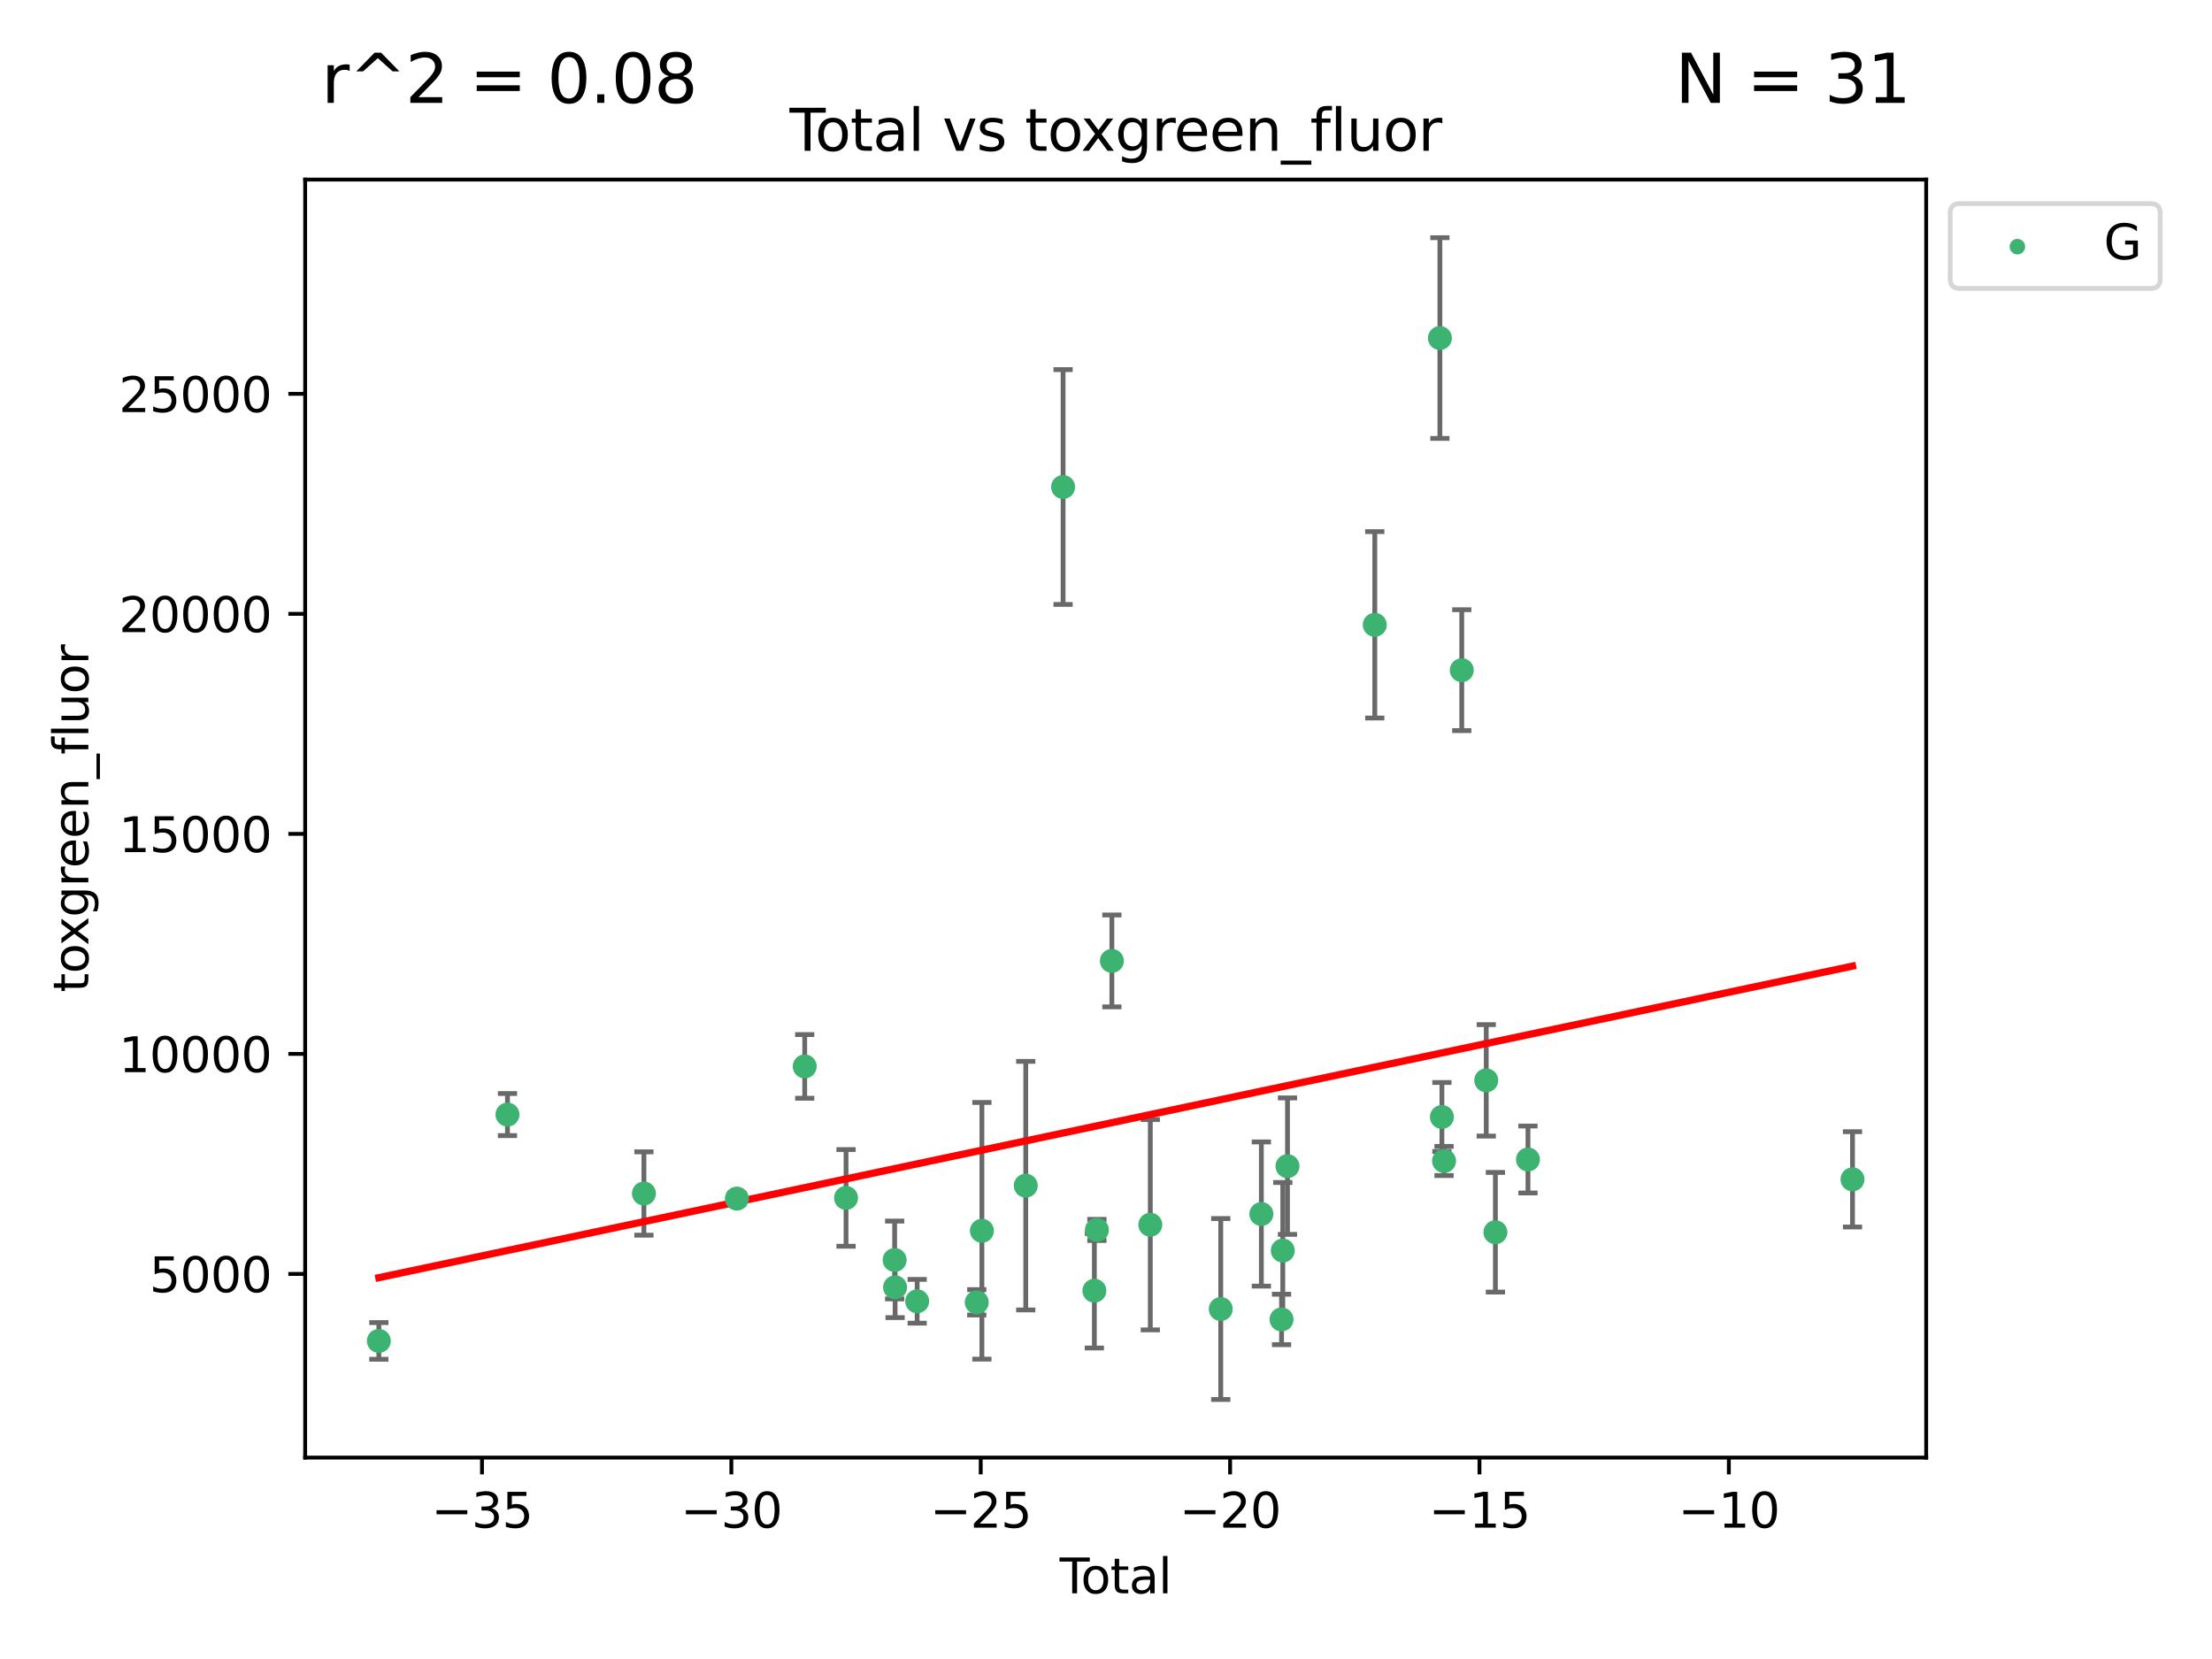 <?xml version="1.0" encoding="utf-8" standalone="no"?>
<!DOCTYPE svg PUBLIC "-//W3C//DTD SVG 1.1//EN"
  "http://www.w3.org/Graphics/SVG/1.1/DTD/svg11.dtd">
<svg xmlns:xlink="http://www.w3.org/1999/xlink" width="460.8pt" height="345.6pt" viewBox="0 0 460.8 345.6" xmlns="http://www.w3.org/2000/svg" version="1.1">
 <defs>
  <style type="text/css">*{stroke-linejoin: round; stroke-linecap: butt}</style>
 </defs>
 <g id="figure_1">
  <g id="patch_1">
   <path d="M 0 345.6 
L 460.8 345.6 
L 460.8 0 
L 0 0 
z
" style="fill: #ffffff"/>
  </g>
  <g id="axes_1">
   <g id="patch_2">
    <path d="M 63.571 303.64 
L 401.26 303.64 
L 401.26 37.411 
L 63.571 37.411 
z
" style="fill: #ffffff"/>
   </g>
   <g id="PathCollection_1">
    <defs>
     <path id="mb899223d16" d="M 0 1.118 
C 0.297 1.118 0.581 1 0.791 0.791 
C 1 0.581 1.118 0.297 1.118 0 
C 1.118 -0.297 1 -0.581 0.791 -0.791 
C 0.581 -1 0.297 -1.118 0 -1.118 
C -0.297 -1.118 -0.581 -1 -0.791 -0.791 
C -1 -0.581 -1.118 -0.297 -1.118 0 
C -1.118 0.297 -1 0.581 -0.791 0.791 
C -0.581 1 -0.297 1.118 0 1.118 
z
" style="stroke: #3cb371"/>
    </defs>
    <g clip-path="url(#pe5a0330580)">
     <use xlink:href="#mb899223d16" x="78.921" y="279.341" style="fill: #3cb371; stroke: #3cb371"/>
     <use xlink:href="#mb899223d16" x="105.716" y="232.188" style="fill: #3cb371; stroke: #3cb371"/>
     <use xlink:href="#mb899223d16" x="134.142" y="248.629" style="fill: #3cb371; stroke: #3cb371"/>
     <use xlink:href="#mb899223d16" x="153.503" y="249.694" style="fill: #3cb371; stroke: #3cb371"/>
     <use xlink:href="#mb899223d16" x="167.638" y="222.154" style="fill: #3cb371; stroke: #3cb371"/>
     <use xlink:href="#mb899223d16" x="176.245" y="249.546" style="fill: #3cb371; stroke: #3cb371"/>
     <use xlink:href="#mb899223d16" x="186.371" y="262.479" style="fill: #3cb371; stroke: #3cb371"/>
     <use xlink:href="#mb899223d16" x="186.464" y="268.169" style="fill: #3cb371; stroke: #3cb371"/>
     <use xlink:href="#mb899223d16" x="191.063" y="271.079" style="fill: #3cb371; stroke: #3cb371"/>
     <use xlink:href="#mb899223d16" x="203.477" y="271.297" style="fill: #3cb371; stroke: #3cb371"/>
     <use xlink:href="#mb899223d16" x="204.548" y="256.397" style="fill: #3cb371; stroke: #3cb371"/>
     <use xlink:href="#mb899223d16" x="213.683" y="246.993" style="fill: #3cb371; stroke: #3cb371"/>
     <use xlink:href="#mb899223d16" x="221.461" y="101.45" style="fill: #3cb371; stroke: #3cb371"/>
     <use xlink:href="#mb899223d16" x="227.978" y="268.88" style="fill: #3cb371; stroke: #3cb371"/>
     <use xlink:href="#mb899223d16" x="228.505" y="256.215" style="fill: #3cb371; stroke: #3cb371"/>
     <use xlink:href="#mb899223d16" x="231.624" y="200.176" style="fill: #3cb371; stroke: #3cb371"/>
     <use xlink:href="#mb899223d16" x="239.63" y="255.134" style="fill: #3cb371; stroke: #3cb371"/>
     <use xlink:href="#mb899223d16" x="254.305" y="272.691" style="fill: #3cb371; stroke: #3cb371"/>
     <use xlink:href="#mb899223d16" x="262.764" y="252.903" style="fill: #3cb371; stroke: #3cb371"/>
     <use xlink:href="#mb899223d16" x="266.97" y="274.863" style="fill: #3cb371; stroke: #3cb371"/>
     <use xlink:href="#mb899223d16" x="267.227" y="260.513" style="fill: #3cb371; stroke: #3cb371"/>
     <use xlink:href="#mb899223d16" x="268.207" y="242.933" style="fill: #3cb371; stroke: #3cb371"/>
     <use xlink:href="#mb899223d16" x="286.39" y="130.16" style="fill: #3cb371; stroke: #3cb371"/>
     <use xlink:href="#mb899223d16" x="299.955" y="70.42" style="fill: #3cb371; stroke: #3cb371"/>
     <use xlink:href="#mb899223d16" x="300.376" y="232.687" style="fill: #3cb371; stroke: #3cb371"/>
     <use xlink:href="#mb899223d16" x="300.819" y="241.851" style="fill: #3cb371; stroke: #3cb371"/>
     <use xlink:href="#mb899223d16" x="304.513" y="139.609" style="fill: #3cb371; stroke: #3cb371"/>
     <use xlink:href="#mb899223d16" x="309.612" y="225.06" style="fill: #3cb371; stroke: #3cb371"/>
     <use xlink:href="#mb899223d16" x="311.522" y="256.701" style="fill: #3cb371; stroke: #3cb371"/>
     <use xlink:href="#mb899223d16" x="318.303" y="241.548" style="fill: #3cb371; stroke: #3cb371"/>
     <use xlink:href="#mb899223d16" x="385.911" y="245.679" style="fill: #3cb371; stroke: #3cb371"/>
    </g>
   </g>
   <g id="matplotlib.axis_1">
    <g id="xtick_1">
     <g id="line2d_1">
      <defs>
       <path id="ma0f6fe9042" d="M 0 0 
L 0 3.5 
" style="stroke: #000000; stroke-width: 0.8"/>
      </defs>
      <g>
       <use xlink:href="#ma0f6fe9042" x="100.407" y="303.64" style="stroke: #000000; stroke-width: 0.8"/>
      </g>
     </g>
     <g id="text_1">
      <!-- −35 -->
      <g transform="translate(89.854 318.238)scale(0.1 -0.1)">
       <defs>
        <path id="DejaVuSans-2212" d="M 678 2272 
L 4684 2272 
L 4684 1741 
L 678 1741 
L 678 2272 
z
" transform="scale(0.016)"/>
        <path id="DejaVuSans-33" d="M 2597 2516 
Q 3050 2419 3304 2112 
Q 3559 1806 3559 1356 
Q 3559 666 3084 287 
Q 2609 -91 1734 -91 
Q 1441 -91 1130 -33 
Q 819 25 488 141 
L 488 750 
Q 750 597 1062 519 
Q 1375 441 1716 441 
Q 2309 441 2620 675 
Q 2931 909 2931 1356 
Q 2931 1769 2642 2001 
Q 2353 2234 1838 2234 
L 1294 2234 
L 1294 2753 
L 1863 2753 
Q 2328 2753 2575 2939 
Q 2822 3125 2822 3475 
Q 2822 3834 2567 4026 
Q 2313 4219 1838 4219 
Q 1578 4219 1281 4162 
Q 984 4106 628 3988 
L 628 4550 
Q 988 4650 1302 4700 
Q 1616 4750 1894 4750 
Q 2613 4750 3031 4423 
Q 3450 4097 3450 3541 
Q 3450 3153 3228 2886 
Q 3006 2619 2597 2516 
z
" transform="scale(0.016)"/>
        <path id="DejaVuSans-35" d="M 691 4666 
L 3169 4666 
L 3169 4134 
L 1269 4134 
L 1269 2991 
Q 1406 3038 1543 3061 
Q 1681 3084 1819 3084 
Q 2600 3084 3056 2656 
Q 3513 2228 3513 1497 
Q 3513 744 3044 326 
Q 2575 -91 1722 -91 
Q 1428 -91 1123 -41 
Q 819 9 494 109 
L 494 744 
Q 775 591 1075 516 
Q 1375 441 1709 441 
Q 2250 441 2565 725 
Q 2881 1009 2881 1497 
Q 2881 1984 2565 2268 
Q 2250 2553 1709 2553 
Q 1456 2553 1204 2497 
Q 953 2441 691 2322 
L 691 4666 
z
" transform="scale(0.016)"/>
       </defs>
       <use xlink:href="#DejaVuSans-2212"/>
       <use xlink:href="#DejaVuSans-33" x="83.789"/>
       <use xlink:href="#DejaVuSans-35" x="147.412"/>
      </g>
     </g>
    </g>
    <g id="xtick_2">
     <g id="line2d_2">
      <g>
       <use xlink:href="#ma0f6fe9042" x="152.355" y="303.64" style="stroke: #000000; stroke-width: 0.8"/>
      </g>
     </g>
     <g id="text_2">
      <!-- −30 -->
      <g transform="translate(141.803 318.238)scale(0.1 -0.1)">
       <defs>
        <path id="DejaVuSans-30" d="M 2034 4250 
Q 1547 4250 1301 3770 
Q 1056 3291 1056 2328 
Q 1056 1369 1301 889 
Q 1547 409 2034 409 
Q 2525 409 2770 889 
Q 3016 1369 3016 2328 
Q 3016 3291 2770 3770 
Q 2525 4250 2034 4250 
z
M 2034 4750 
Q 2819 4750 3233 4129 
Q 3647 3509 3647 2328 
Q 3647 1150 3233 529 
Q 2819 -91 2034 -91 
Q 1250 -91 836 529 
Q 422 1150 422 2328 
Q 422 3509 836 4129 
Q 1250 4750 2034 4750 
z
" transform="scale(0.016)"/>
       </defs>
       <use xlink:href="#DejaVuSans-2212"/>
       <use xlink:href="#DejaVuSans-33" x="83.789"/>
       <use xlink:href="#DejaVuSans-30" x="147.412"/>
      </g>
     </g>
    </g>
    <g id="xtick_3">
     <g id="line2d_3">
      <g>
       <use xlink:href="#ma0f6fe9042" x="204.303" y="303.64" style="stroke: #000000; stroke-width: 0.8"/>
      </g>
     </g>
     <g id="text_3">
      <!-- −25 -->
      <g transform="translate(193.751 318.238)scale(0.1 -0.1)">
       <defs>
        <path id="DejaVuSans-32" d="M 1228 531 
L 3431 531 
L 3431 0 
L 469 0 
L 469 531 
Q 828 903 1448 1529 
Q 2069 2156 2228 2338 
Q 2531 2678 2651 2914 
Q 2772 3150 2772 3378 
Q 2772 3750 2511 3984 
Q 2250 4219 1831 4219 
Q 1534 4219 1204 4116 
Q 875 4013 500 3803 
L 500 4441 
Q 881 4594 1212 4672 
Q 1544 4750 1819 4750 
Q 2544 4750 2975 4387 
Q 3406 4025 3406 3419 
Q 3406 3131 3298 2873 
Q 3191 2616 2906 2266 
Q 2828 2175 2409 1742 
Q 1991 1309 1228 531 
z
" transform="scale(0.016)"/>
       </defs>
       <use xlink:href="#DejaVuSans-2212"/>
       <use xlink:href="#DejaVuSans-32" x="83.789"/>
       <use xlink:href="#DejaVuSans-35" x="147.412"/>
      </g>
     </g>
    </g>
    <g id="xtick_4">
     <g id="line2d_4">
      <g>
       <use xlink:href="#ma0f6fe9042" x="256.252" y="303.64" style="stroke: #000000; stroke-width: 0.8"/>
      </g>
     </g>
     <g id="text_4">
      <!-- −20 -->
      <g transform="translate(245.699 318.238)scale(0.1 -0.1)">
       <use xlink:href="#DejaVuSans-2212"/>
       <use xlink:href="#DejaVuSans-32" x="83.789"/>
       <use xlink:href="#DejaVuSans-30" x="147.412"/>
      </g>
     </g>
    </g>
    <g id="xtick_5">
     <g id="line2d_5">
      <g>
       <use xlink:href="#ma0f6fe9042" x="308.2" y="303.64" style="stroke: #000000; stroke-width: 0.8"/>
      </g>
     </g>
     <g id="text_5">
      <!-- −15 -->
      <g transform="translate(297.648 318.238)scale(0.1 -0.1)">
       <defs>
        <path id="DejaVuSans-31" d="M 794 531 
L 1825 531 
L 1825 4091 
L 703 3866 
L 703 4441 
L 1819 4666 
L 2450 4666 
L 2450 531 
L 3481 531 
L 3481 0 
L 794 0 
L 794 531 
z
" transform="scale(0.016)"/>
       </defs>
       <use xlink:href="#DejaVuSans-2212"/>
       <use xlink:href="#DejaVuSans-31" x="83.789"/>
       <use xlink:href="#DejaVuSans-35" x="147.412"/>
      </g>
     </g>
    </g>
    <g id="xtick_6">
     <g id="line2d_6">
      <g>
       <use xlink:href="#ma0f6fe9042" x="360.149" y="303.64" style="stroke: #000000; stroke-width: 0.8"/>
      </g>
     </g>
     <g id="text_6">
      <!-- −10 -->
      <g transform="translate(349.596 318.238)scale(0.1 -0.1)">
       <use xlink:href="#DejaVuSans-2212"/>
       <use xlink:href="#DejaVuSans-31" x="83.789"/>
       <use xlink:href="#DejaVuSans-30" x="147.412"/>
      </g>
     </g>
    </g>
    <g id="text_7">
     <!-- Total -->
     <g transform="translate(220.739 331.917)scale(0.1 -0.1)">
      <defs>
       <path id="DejaVuSans-54" d="M -19 4666 
L 3928 4666 
L 3928 4134 
L 2272 4134 
L 2272 0 
L 1638 0 
L 1638 4134 
L -19 4134 
L -19 4666 
z
" transform="scale(0.016)"/>
       <path id="DejaVuSans-6f" d="M 1959 3097 
Q 1497 3097 1228 2736 
Q 959 2375 959 1747 
Q 959 1119 1226 758 
Q 1494 397 1959 397 
Q 2419 397 2687 759 
Q 2956 1122 2956 1747 
Q 2956 2369 2687 2733 
Q 2419 3097 1959 3097 
z
M 1959 3584 
Q 2709 3584 3137 3096 
Q 3566 2609 3566 1747 
Q 3566 888 3137 398 
Q 2709 -91 1959 -91 
Q 1206 -91 779 398 
Q 353 888 353 1747 
Q 353 2609 779 3096 
Q 1206 3584 1959 3584 
z
" transform="scale(0.016)"/>
       <path id="DejaVuSans-74" d="M 1172 4494 
L 1172 3500 
L 2356 3500 
L 2356 3053 
L 1172 3053 
L 1172 1153 
Q 1172 725 1289 603 
Q 1406 481 1766 481 
L 2356 481 
L 2356 0 
L 1766 0 
Q 1100 0 847 248 
Q 594 497 594 1153 
L 594 3053 
L 172 3053 
L 172 3500 
L 594 3500 
L 594 4494 
L 1172 4494 
z
" transform="scale(0.016)"/>
       <path id="DejaVuSans-61" d="M 2194 1759 
Q 1497 1759 1228 1600 
Q 959 1441 959 1056 
Q 959 750 1161 570 
Q 1363 391 1709 391 
Q 2188 391 2477 730 
Q 2766 1069 2766 1631 
L 2766 1759 
L 2194 1759 
z
M 3341 1997 
L 3341 0 
L 2766 0 
L 2766 531 
Q 2569 213 2275 61 
Q 1981 -91 1556 -91 
Q 1019 -91 701 211 
Q 384 513 384 1019 
Q 384 1609 779 1909 
Q 1175 2209 1959 2209 
L 2766 2209 
L 2766 2266 
Q 2766 2663 2505 2880 
Q 2244 3097 1772 3097 
Q 1472 3097 1187 3025 
Q 903 2953 641 2809 
L 641 3341 
Q 956 3463 1253 3523 
Q 1550 3584 1831 3584 
Q 2591 3584 2966 3190 
Q 3341 2797 3341 1997 
z
" transform="scale(0.016)"/>
       <path id="DejaVuSans-6c" d="M 603 4863 
L 1178 4863 
L 1178 0 
L 603 0 
L 603 4863 
z
" transform="scale(0.016)"/>
      </defs>
      <use xlink:href="#DejaVuSans-54"/>
      <use xlink:href="#DejaVuSans-6f" x="44.084"/>
      <use xlink:href="#DejaVuSans-74" x="105.266"/>
      <use xlink:href="#DejaVuSans-61" x="144.475"/>
      <use xlink:href="#DejaVuSans-6c" x="205.754"/>
     </g>
    </g>
   </g>
   <g id="matplotlib.axis_2">
    <g id="ytick_1">
     <g id="line2d_7">
      <defs>
       <path id="m50a7026ee9" d="M 0 0 
L -3.5 0 
" style="stroke: #000000; stroke-width: 0.8"/>
      </defs>
      <g>
       <use xlink:href="#m50a7026ee9" x="63.571" y="265.383" style="stroke: #000000; stroke-width: 0.8"/>
      </g>
     </g>
     <g id="text_8">
      <!-- 5000 -->
      <g transform="translate(31.121 269.182)scale(0.1 -0.1)">
       <use xlink:href="#DejaVuSans-35"/>
       <use xlink:href="#DejaVuSans-30" x="63.623"/>
       <use xlink:href="#DejaVuSans-30" x="127.246"/>
       <use xlink:href="#DejaVuSans-30" x="190.869"/>
      </g>
     </g>
    </g>
    <g id="ytick_2">
     <g id="line2d_8">
      <g>
       <use xlink:href="#m50a7026ee9" x="63.571" y="219.548" style="stroke: #000000; stroke-width: 0.8"/>
      </g>
     </g>
     <g id="text_9">
      <!-- 10000 -->
      <g transform="translate(24.759 223.347)scale(0.1 -0.1)">
       <use xlink:href="#DejaVuSans-31"/>
       <use xlink:href="#DejaVuSans-30" x="63.623"/>
       <use xlink:href="#DejaVuSans-30" x="127.246"/>
       <use xlink:href="#DejaVuSans-30" x="190.869"/>
       <use xlink:href="#DejaVuSans-30" x="254.492"/>
      </g>
     </g>
    </g>
    <g id="ytick_3">
     <g id="line2d_9">
      <g>
       <use xlink:href="#m50a7026ee9" x="63.571" y="173.713" style="stroke: #000000; stroke-width: 0.8"/>
      </g>
     </g>
     <g id="text_10">
      <!-- 15000 -->
      <g transform="translate(24.759 177.512)scale(0.1 -0.1)">
       <use xlink:href="#DejaVuSans-31"/>
       <use xlink:href="#DejaVuSans-35" x="63.623"/>
       <use xlink:href="#DejaVuSans-30" x="127.246"/>
       <use xlink:href="#DejaVuSans-30" x="190.869"/>
       <use xlink:href="#DejaVuSans-30" x="254.492"/>
      </g>
     </g>
    </g>
    <g id="ytick_4">
     <g id="line2d_10">
      <g>
       <use xlink:href="#m50a7026ee9" x="63.571" y="127.878" style="stroke: #000000; stroke-width: 0.8"/>
      </g>
     </g>
     <g id="text_11">
      <!-- 20000 -->
      <g transform="translate(24.759 131.677)scale(0.1 -0.1)">
       <use xlink:href="#DejaVuSans-32"/>
       <use xlink:href="#DejaVuSans-30" x="63.623"/>
       <use xlink:href="#DejaVuSans-30" x="127.246"/>
       <use xlink:href="#DejaVuSans-30" x="190.869"/>
       <use xlink:href="#DejaVuSans-30" x="254.492"/>
      </g>
     </g>
    </g>
    <g id="ytick_5">
     <g id="line2d_11">
      <g>
       <use xlink:href="#m50a7026ee9" x="63.571" y="82.042" style="stroke: #000000; stroke-width: 0.8"/>
      </g>
     </g>
     <g id="text_12">
      <!-- 25000 -->
      <g transform="translate(24.759 85.842)scale(0.1 -0.1)">
       <use xlink:href="#DejaVuSans-32"/>
       <use xlink:href="#DejaVuSans-35" x="63.623"/>
       <use xlink:href="#DejaVuSans-30" x="127.246"/>
       <use xlink:href="#DejaVuSans-30" x="190.869"/>
       <use xlink:href="#DejaVuSans-30" x="254.492"/>
      </g>
     </g>
    </g>
    <g id="text_13">
     <!-- toxgreen_fluor -->
     <g transform="translate(18.401 206.72)rotate(-90)scale(0.1 -0.1)">
      <defs>
       <path id="DejaVuSans-78" d="M 3513 3500 
L 2247 1797 
L 3578 0 
L 2900 0 
L 1881 1375 
L 863 0 
L 184 0 
L 1544 1831 
L 300 3500 
L 978 3500 
L 1906 2253 
L 2834 3500 
L 3513 3500 
z
" transform="scale(0.016)"/>
       <path id="DejaVuSans-67" d="M 2906 1791 
Q 2906 2416 2648 2759 
Q 2391 3103 1925 3103 
Q 1463 3103 1205 2759 
Q 947 2416 947 1791 
Q 947 1169 1205 825 
Q 1463 481 1925 481 
Q 2391 481 2648 825 
Q 2906 1169 2906 1791 
z
M 3481 434 
Q 3481 -459 3084 -895 
Q 2688 -1331 1869 -1331 
Q 1566 -1331 1297 -1286 
Q 1028 -1241 775 -1147 
L 775 -588 
Q 1028 -725 1275 -790 
Q 1522 -856 1778 -856 
Q 2344 -856 2625 -561 
Q 2906 -266 2906 331 
L 2906 616 
Q 2728 306 2450 153 
Q 2172 0 1784 0 
Q 1141 0 747 490 
Q 353 981 353 1791 
Q 353 2603 747 3093 
Q 1141 3584 1784 3584 
Q 2172 3584 2450 3431 
Q 2728 3278 2906 2969 
L 2906 3500 
L 3481 3500 
L 3481 434 
z
" transform="scale(0.016)"/>
       <path id="DejaVuSans-72" d="M 2631 2963 
Q 2534 3019 2420 3045 
Q 2306 3072 2169 3072 
Q 1681 3072 1420 2755 
Q 1159 2438 1159 1844 
L 1159 0 
L 581 0 
L 581 3500 
L 1159 3500 
L 1159 2956 
Q 1341 3275 1631 3429 
Q 1922 3584 2338 3584 
Q 2397 3584 2469 3576 
Q 2541 3569 2628 3553 
L 2631 2963 
z
" transform="scale(0.016)"/>
       <path id="DejaVuSans-65" d="M 3597 1894 
L 3597 1613 
L 953 1613 
Q 991 1019 1311 708 
Q 1631 397 2203 397 
Q 2534 397 2845 478 
Q 3156 559 3463 722 
L 3463 178 
Q 3153 47 2828 -22 
Q 2503 -91 2169 -91 
Q 1331 -91 842 396 
Q 353 884 353 1716 
Q 353 2575 817 3079 
Q 1281 3584 2069 3584 
Q 2775 3584 3186 3129 
Q 3597 2675 3597 1894 
z
M 3022 2063 
Q 3016 2534 2758 2815 
Q 2500 3097 2075 3097 
Q 1594 3097 1305 2825 
Q 1016 2553 972 2059 
L 3022 2063 
z
" transform="scale(0.016)"/>
       <path id="DejaVuSans-6e" d="M 3513 2113 
L 3513 0 
L 2938 0 
L 2938 2094 
Q 2938 2591 2744 2837 
Q 2550 3084 2163 3084 
Q 1697 3084 1428 2787 
Q 1159 2491 1159 1978 
L 1159 0 
L 581 0 
L 581 3500 
L 1159 3500 
L 1159 2956 
Q 1366 3272 1645 3428 
Q 1925 3584 2291 3584 
Q 2894 3584 3203 3211 
Q 3513 2838 3513 2113 
z
" transform="scale(0.016)"/>
       <path id="DejaVuSans-5f" d="M 3263 -1063 
L 3263 -1509 
L -63 -1509 
L -63 -1063 
L 3263 -1063 
z
" transform="scale(0.016)"/>
       <path id="DejaVuSans-66" d="M 2375 4863 
L 2375 4384 
L 1825 4384 
Q 1516 4384 1395 4259 
Q 1275 4134 1275 3809 
L 1275 3500 
L 2222 3500 
L 2222 3053 
L 1275 3053 
L 1275 0 
L 697 0 
L 697 3053 
L 147 3053 
L 147 3500 
L 697 3500 
L 697 3744 
Q 697 4328 969 4595 
Q 1241 4863 1831 4863 
L 2375 4863 
z
" transform="scale(0.016)"/>
       <path id="DejaVuSans-75" d="M 544 1381 
L 544 3500 
L 1119 3500 
L 1119 1403 
Q 1119 906 1312 657 
Q 1506 409 1894 409 
Q 2359 409 2629 706 
Q 2900 1003 2900 1516 
L 2900 3500 
L 3475 3500 
L 3475 0 
L 2900 0 
L 2900 538 
Q 2691 219 2414 64 
Q 2138 -91 1772 -91 
Q 1169 -91 856 284 
Q 544 659 544 1381 
z
M 1991 3584 
L 1991 3584 
z
" transform="scale(0.016)"/>
      </defs>
      <use xlink:href="#DejaVuSans-74"/>
      <use xlink:href="#DejaVuSans-6f" x="39.209"/>
      <use xlink:href="#DejaVuSans-78" x="97.266"/>
      <use xlink:href="#DejaVuSans-67" x="156.445"/>
      <use xlink:href="#DejaVuSans-72" x="219.922"/>
      <use xlink:href="#DejaVuSans-65" x="258.785"/>
      <use xlink:href="#DejaVuSans-65" x="320.309"/>
      <use xlink:href="#DejaVuSans-6e" x="381.832"/>
      <use xlink:href="#DejaVuSans-5f" x="445.211"/>
      <use xlink:href="#DejaVuSans-66" x="495.211"/>
      <use xlink:href="#DejaVuSans-6c" x="530.416"/>
      <use xlink:href="#DejaVuSans-75" x="558.199"/>
      <use xlink:href="#DejaVuSans-6f" x="621.578"/>
      <use xlink:href="#DejaVuSans-72" x="682.76"/>
     </g>
    </g>
   </g>
   <g id="LineCollection_1">
    <path d="M 78.921 283.161 
L 78.921 275.521 
" clip-path="url(#pe5a0330580)" style="fill: none; stroke: #696969"/>
    <path d="M 105.716 236.57 
L 105.716 227.805 
" clip-path="url(#pe5a0330580)" style="fill: none; stroke: #696969"/>
    <path d="M 134.142 257.311 
L 134.142 239.946 
" clip-path="url(#pe5a0330580)" style="fill: none; stroke: #696969"/>
    <path d="M 153.503 250.834 
L 153.503 248.553 
" clip-path="url(#pe5a0330580)" style="fill: none; stroke: #696969"/>
    <path d="M 167.638 228.788 
L 167.638 215.52 
" clip-path="url(#pe5a0330580)" style="fill: none; stroke: #696969"/>
    <path d="M 176.245 259.613 
L 176.245 239.478 
" clip-path="url(#pe5a0330580)" style="fill: none; stroke: #696969"/>
    <path d="M 186.371 270.585 
L 186.371 254.373 
" clip-path="url(#pe5a0330580)" style="fill: none; stroke: #696969"/>
    <path d="M 186.464 274.486 
L 186.464 261.852 
" clip-path="url(#pe5a0330580)" style="fill: none; stroke: #696969"/>
    <path d="M 191.063 275.637 
L 191.063 266.52 
" clip-path="url(#pe5a0330580)" style="fill: none; stroke: #696969"/>
    <path d="M 203.477 273.942 
L 203.477 268.651 
" clip-path="url(#pe5a0330580)" style="fill: none; stroke: #696969"/>
    <path d="M 204.548 283.133 
L 204.548 229.661 
" clip-path="url(#pe5a0330580)" style="fill: none; stroke: #696969"/>
    <path d="M 213.683 272.882 
L 213.683 221.103 
" clip-path="url(#pe5a0330580)" style="fill: none; stroke: #696969"/>
    <path d="M 221.461 125.905 
L 221.461 76.995 
" clip-path="url(#pe5a0330580)" style="fill: none; stroke: #696969"/>
    <path d="M 227.978 280.811 
L 227.978 256.949 
" clip-path="url(#pe5a0330580)" style="fill: none; stroke: #696969"/>
    <path d="M 228.505 258.418 
L 228.505 254.012 
" clip-path="url(#pe5a0330580)" style="fill: none; stroke: #696969"/>
    <path d="M 231.624 209.75 
L 231.624 190.603 
" clip-path="url(#pe5a0330580)" style="fill: none; stroke: #696969"/>
    <path d="M 239.63 277.039 
L 239.63 233.229 
" clip-path="url(#pe5a0330580)" style="fill: none; stroke: #696969"/>
    <path d="M 254.305 291.539 
L 254.305 253.844 
" clip-path="url(#pe5a0330580)" style="fill: none; stroke: #696969"/>
    <path d="M 262.764 267.924 
L 262.764 237.882 
" clip-path="url(#pe5a0330580)" style="fill: none; stroke: #696969"/>
    <path d="M 266.97 280.117 
L 266.97 269.609 
" clip-path="url(#pe5a0330580)" style="fill: none; stroke: #696969"/>
    <path d="M 267.227 274.69 
L 267.227 246.337 
" clip-path="url(#pe5a0330580)" style="fill: none; stroke: #696969"/>
    <path d="M 268.207 257.148 
L 268.207 228.718 
" clip-path="url(#pe5a0330580)" style="fill: none; stroke: #696969"/>
    <path d="M 286.39 149.578 
L 286.39 110.743 
" clip-path="url(#pe5a0330580)" style="fill: none; stroke: #696969"/>
    <path d="M 299.955 91.328 
L 299.955 49.513 
" clip-path="url(#pe5a0330580)" style="fill: none; stroke: #696969"/>
    <path d="M 300.376 239.875 
L 300.376 225.5 
" clip-path="url(#pe5a0330580)" style="fill: none; stroke: #696969"/>
    <path d="M 300.819 244.887 
L 300.819 238.814 
" clip-path="url(#pe5a0330580)" style="fill: none; stroke: #696969"/>
    <path d="M 304.513 152.201 
L 304.513 127.017 
" clip-path="url(#pe5a0330580)" style="fill: none; stroke: #696969"/>
    <path d="M 309.612 236.668 
L 309.612 213.452 
" clip-path="url(#pe5a0330580)" style="fill: none; stroke: #696969"/>
    <path d="M 311.522 269.165 
L 311.522 244.236 
" clip-path="url(#pe5a0330580)" style="fill: none; stroke: #696969"/>
    <path d="M 318.303 248.522 
L 318.303 234.573 
" clip-path="url(#pe5a0330580)" style="fill: none; stroke: #696969"/>
    <path d="M 385.911 255.606 
L 385.911 235.752 
" clip-path="url(#pe5a0330580)" style="fill: none; stroke: #696969"/>
   </g>
   <g id="line2d_12">
    <defs>
     <path id="mb3b937542d" d="M 2 0 
L -2 -0 
" style="stroke: #696969"/>
    </defs>
    <g clip-path="url(#pe5a0330580)">
     <use xlink:href="#mb3b937542d" x="78.921" y="283.161" style="fill: #696969; stroke: #696969"/>
     <use xlink:href="#mb3b937542d" x="105.716" y="236.57" style="fill: #696969; stroke: #696969"/>
     <use xlink:href="#mb3b937542d" x="134.142" y="257.311" style="fill: #696969; stroke: #696969"/>
     <use xlink:href="#mb3b937542d" x="153.503" y="250.834" style="fill: #696969; stroke: #696969"/>
     <use xlink:href="#mb3b937542d" x="167.638" y="228.788" style="fill: #696969; stroke: #696969"/>
     <use xlink:href="#mb3b937542d" x="176.245" y="259.613" style="fill: #696969; stroke: #696969"/>
     <use xlink:href="#mb3b937542d" x="186.371" y="270.585" style="fill: #696969; stroke: #696969"/>
     <use xlink:href="#mb3b937542d" x="186.464" y="274.486" style="fill: #696969; stroke: #696969"/>
     <use xlink:href="#mb3b937542d" x="191.063" y="275.637" style="fill: #696969; stroke: #696969"/>
     <use xlink:href="#mb3b937542d" x="203.477" y="273.942" style="fill: #696969; stroke: #696969"/>
     <use xlink:href="#mb3b937542d" x="204.548" y="283.133" style="fill: #696969; stroke: #696969"/>
     <use xlink:href="#mb3b937542d" x="213.683" y="272.882" style="fill: #696969; stroke: #696969"/>
     <use xlink:href="#mb3b937542d" x="221.461" y="125.905" style="fill: #696969; stroke: #696969"/>
     <use xlink:href="#mb3b937542d" x="227.978" y="280.811" style="fill: #696969; stroke: #696969"/>
     <use xlink:href="#mb3b937542d" x="228.505" y="258.418" style="fill: #696969; stroke: #696969"/>
     <use xlink:href="#mb3b937542d" x="231.624" y="209.75" style="fill: #696969; stroke: #696969"/>
     <use xlink:href="#mb3b937542d" x="239.63" y="277.039" style="fill: #696969; stroke: #696969"/>
     <use xlink:href="#mb3b937542d" x="254.305" y="291.539" style="fill: #696969; stroke: #696969"/>
     <use xlink:href="#mb3b937542d" x="262.764" y="267.924" style="fill: #696969; stroke: #696969"/>
     <use xlink:href="#mb3b937542d" x="266.97" y="280.117" style="fill: #696969; stroke: #696969"/>
     <use xlink:href="#mb3b937542d" x="267.227" y="274.69" style="fill: #696969; stroke: #696969"/>
     <use xlink:href="#mb3b937542d" x="268.207" y="257.148" style="fill: #696969; stroke: #696969"/>
     <use xlink:href="#mb3b937542d" x="286.39" y="149.578" style="fill: #696969; stroke: #696969"/>
     <use xlink:href="#mb3b937542d" x="299.955" y="91.328" style="fill: #696969; stroke: #696969"/>
     <use xlink:href="#mb3b937542d" x="300.376" y="239.875" style="fill: #696969; stroke: #696969"/>
     <use xlink:href="#mb3b937542d" x="300.819" y="244.887" style="fill: #696969; stroke: #696969"/>
     <use xlink:href="#mb3b937542d" x="304.513" y="152.201" style="fill: #696969; stroke: #696969"/>
     <use xlink:href="#mb3b937542d" x="309.612" y="236.668" style="fill: #696969; stroke: #696969"/>
     <use xlink:href="#mb3b937542d" x="311.522" y="269.165" style="fill: #696969; stroke: #696969"/>
     <use xlink:href="#mb3b937542d" x="318.303" y="248.522" style="fill: #696969; stroke: #696969"/>
     <use xlink:href="#mb3b937542d" x="385.911" y="255.606" style="fill: #696969; stroke: #696969"/>
    </g>
   </g>
   <g id="line2d_13">
    <g clip-path="url(#pe5a0330580)">
     <use xlink:href="#mb3b937542d" x="78.921" y="275.521" style="fill: #696969; stroke: #696969"/>
     <use xlink:href="#mb3b937542d" x="105.716" y="227.805" style="fill: #696969; stroke: #696969"/>
     <use xlink:href="#mb3b937542d" x="134.142" y="239.946" style="fill: #696969; stroke: #696969"/>
     <use xlink:href="#mb3b937542d" x="153.503" y="248.553" style="fill: #696969; stroke: #696969"/>
     <use xlink:href="#mb3b937542d" x="167.638" y="215.52" style="fill: #696969; stroke: #696969"/>
     <use xlink:href="#mb3b937542d" x="176.245" y="239.478" style="fill: #696969; stroke: #696969"/>
     <use xlink:href="#mb3b937542d" x="186.371" y="254.373" style="fill: #696969; stroke: #696969"/>
     <use xlink:href="#mb3b937542d" x="186.464" y="261.852" style="fill: #696969; stroke: #696969"/>
     <use xlink:href="#mb3b937542d" x="191.063" y="266.52" style="fill: #696969; stroke: #696969"/>
     <use xlink:href="#mb3b937542d" x="203.477" y="268.651" style="fill: #696969; stroke: #696969"/>
     <use xlink:href="#mb3b937542d" x="204.548" y="229.661" style="fill: #696969; stroke: #696969"/>
     <use xlink:href="#mb3b937542d" x="213.683" y="221.103" style="fill: #696969; stroke: #696969"/>
     <use xlink:href="#mb3b937542d" x="221.461" y="76.995" style="fill: #696969; stroke: #696969"/>
     <use xlink:href="#mb3b937542d" x="227.978" y="256.949" style="fill: #696969; stroke: #696969"/>
     <use xlink:href="#mb3b937542d" x="228.505" y="254.012" style="fill: #696969; stroke: #696969"/>
     <use xlink:href="#mb3b937542d" x="231.624" y="190.603" style="fill: #696969; stroke: #696969"/>
     <use xlink:href="#mb3b937542d" x="239.63" y="233.229" style="fill: #696969; stroke: #696969"/>
     <use xlink:href="#mb3b937542d" x="254.305" y="253.844" style="fill: #696969; stroke: #696969"/>
     <use xlink:href="#mb3b937542d" x="262.764" y="237.882" style="fill: #696969; stroke: #696969"/>
     <use xlink:href="#mb3b937542d" x="266.97" y="269.609" style="fill: #696969; stroke: #696969"/>
     <use xlink:href="#mb3b937542d" x="267.227" y="246.337" style="fill: #696969; stroke: #696969"/>
     <use xlink:href="#mb3b937542d" x="268.207" y="228.718" style="fill: #696969; stroke: #696969"/>
     <use xlink:href="#mb3b937542d" x="286.39" y="110.743" style="fill: #696969; stroke: #696969"/>
     <use xlink:href="#mb3b937542d" x="299.955" y="49.513" style="fill: #696969; stroke: #696969"/>
     <use xlink:href="#mb3b937542d" x="300.376" y="225.5" style="fill: #696969; stroke: #696969"/>
     <use xlink:href="#mb3b937542d" x="300.819" y="238.814" style="fill: #696969; stroke: #696969"/>
     <use xlink:href="#mb3b937542d" x="304.513" y="127.017" style="fill: #696969; stroke: #696969"/>
     <use xlink:href="#mb3b937542d" x="309.612" y="213.452" style="fill: #696969; stroke: #696969"/>
     <use xlink:href="#mb3b937542d" x="311.522" y="244.236" style="fill: #696969; stroke: #696969"/>
     <use xlink:href="#mb3b937542d" x="318.303" y="234.573" style="fill: #696969; stroke: #696969"/>
     <use xlink:href="#mb3b937542d" x="385.911" y="235.752" style="fill: #696969; stroke: #696969"/>
    </g>
   </g>
   <g id="line2d_14">
    <path d="M 78.921 266.162 
L 105.716 260.496 
L 134.142 254.486 
L 153.503 250.393 
L 167.638 247.405 
L 176.245 245.585 
L 186.371 243.444 
L 186.464 243.424 
L 191.063 242.452 
L 203.477 239.827 
L 204.548 239.601 
L 213.683 237.669 
L 221.461 236.025 
L 227.978 234.647 
L 228.505 234.536 
L 231.624 233.876 
L 239.63 232.184 
L 254.305 229.081 
L 262.764 227.293 
L 266.97 226.403 
L 267.227 226.349 
L 268.207 226.142 
L 286.39 222.297 
L 299.955 219.429 
L 300.376 219.341 
L 300.819 219.247 
L 304.513 218.466 
L 309.612 217.388 
L 311.522 216.984 
L 318.303 215.55 
L 385.911 201.256 
" clip-path="url(#pe5a0330580)" style="fill: none; stroke: #ff0000; stroke-width: 1.5; stroke-linecap: square"/>
   </g>
   <g id="line2d_15">
    <defs>
     <path id="m933f6412b3" d="M 0 2 
C 0.53 2 1.039 1.789 1.414 1.414 
C 1.789 1.039 2 0.53 2 0 
C 2 -0.53 1.789 -1.039 1.414 -1.414 
C 1.039 -1.789 0.53 -2 0 -2 
C -0.53 -2 -1.039 -1.789 -1.414 -1.414 
C -1.789 -1.039 -2 -0.53 -2 0 
C -2 0.53 -1.789 1.039 -1.414 1.414 
C -1.039 1.789 -0.53 2 0 2 
z
" style="stroke: #3cb371"/>
    </defs>
    <g clip-path="url(#pe5a0330580)">
     <use xlink:href="#m933f6412b3" x="78.921" y="279.341" style="fill: #3cb371; stroke: #3cb371"/>
     <use xlink:href="#m933f6412b3" x="105.716" y="232.188" style="fill: #3cb371; stroke: #3cb371"/>
     <use xlink:href="#m933f6412b3" x="134.142" y="248.629" style="fill: #3cb371; stroke: #3cb371"/>
     <use xlink:href="#m933f6412b3" x="153.503" y="249.694" style="fill: #3cb371; stroke: #3cb371"/>
     <use xlink:href="#m933f6412b3" x="167.638" y="222.154" style="fill: #3cb371; stroke: #3cb371"/>
     <use xlink:href="#m933f6412b3" x="176.245" y="249.546" style="fill: #3cb371; stroke: #3cb371"/>
     <use xlink:href="#m933f6412b3" x="186.371" y="262.479" style="fill: #3cb371; stroke: #3cb371"/>
     <use xlink:href="#m933f6412b3" x="186.464" y="268.169" style="fill: #3cb371; stroke: #3cb371"/>
     <use xlink:href="#m933f6412b3" x="191.063" y="271.079" style="fill: #3cb371; stroke: #3cb371"/>
     <use xlink:href="#m933f6412b3" x="203.477" y="271.297" style="fill: #3cb371; stroke: #3cb371"/>
     <use xlink:href="#m933f6412b3" x="204.548" y="256.397" style="fill: #3cb371; stroke: #3cb371"/>
     <use xlink:href="#m933f6412b3" x="213.683" y="246.993" style="fill: #3cb371; stroke: #3cb371"/>
     <use xlink:href="#m933f6412b3" x="221.461" y="101.45" style="fill: #3cb371; stroke: #3cb371"/>
     <use xlink:href="#m933f6412b3" x="227.978" y="268.88" style="fill: #3cb371; stroke: #3cb371"/>
     <use xlink:href="#m933f6412b3" x="228.505" y="256.215" style="fill: #3cb371; stroke: #3cb371"/>
     <use xlink:href="#m933f6412b3" x="231.624" y="200.176" style="fill: #3cb371; stroke: #3cb371"/>
     <use xlink:href="#m933f6412b3" x="239.63" y="255.134" style="fill: #3cb371; stroke: #3cb371"/>
     <use xlink:href="#m933f6412b3" x="254.305" y="272.691" style="fill: #3cb371; stroke: #3cb371"/>
     <use xlink:href="#m933f6412b3" x="262.764" y="252.903" style="fill: #3cb371; stroke: #3cb371"/>
     <use xlink:href="#m933f6412b3" x="266.97" y="274.863" style="fill: #3cb371; stroke: #3cb371"/>
     <use xlink:href="#m933f6412b3" x="267.227" y="260.513" style="fill: #3cb371; stroke: #3cb371"/>
     <use xlink:href="#m933f6412b3" x="268.207" y="242.933" style="fill: #3cb371; stroke: #3cb371"/>
     <use xlink:href="#m933f6412b3" x="286.39" y="130.16" style="fill: #3cb371; stroke: #3cb371"/>
     <use xlink:href="#m933f6412b3" x="299.955" y="70.42" style="fill: #3cb371; stroke: #3cb371"/>
     <use xlink:href="#m933f6412b3" x="300.376" y="232.687" style="fill: #3cb371; stroke: #3cb371"/>
     <use xlink:href="#m933f6412b3" x="300.819" y="241.851" style="fill: #3cb371; stroke: #3cb371"/>
     <use xlink:href="#m933f6412b3" x="304.513" y="139.609" style="fill: #3cb371; stroke: #3cb371"/>
     <use xlink:href="#m933f6412b3" x="309.612" y="225.06" style="fill: #3cb371; stroke: #3cb371"/>
     <use xlink:href="#m933f6412b3" x="311.522" y="256.701" style="fill: #3cb371; stroke: #3cb371"/>
     <use xlink:href="#m933f6412b3" x="318.303" y="241.548" style="fill: #3cb371; stroke: #3cb371"/>
     <use xlink:href="#m933f6412b3" x="385.911" y="245.679" style="fill: #3cb371; stroke: #3cb371"/>
    </g>
   </g>
   <g id="patch_3">
    <path d="M 63.571 303.64 
L 63.571 37.411 
" style="fill: none; stroke: #000000; stroke-width: 0.8; stroke-linejoin: miter; stroke-linecap: square"/>
   </g>
   <g id="patch_4">
    <path d="M 401.26 303.64 
L 401.26 37.411 
" style="fill: none; stroke: #000000; stroke-width: 0.8; stroke-linejoin: miter; stroke-linecap: square"/>
   </g>
   <g id="patch_5">
    <path d="M 63.571 303.64 
L 401.26 303.64 
" style="fill: none; stroke: #000000; stroke-width: 0.8; stroke-linejoin: miter; stroke-linecap: square"/>
   </g>
   <g id="patch_6">
    <path d="M 63.571 37.411 
L 401.26 37.411 
" style="fill: none; stroke: #000000; stroke-width: 0.8; stroke-linejoin: miter; stroke-linecap: square"/>
   </g>
   <g id="text_14">
    <!-- N = 31 -->
    <g transform="translate(348.964 21.426)scale(0.14 -0.14)">
     <defs>
      <path id="DejaVuSans-4e" d="M 628 4666 
L 1478 4666 
L 3547 763 
L 3547 4666 
L 4159 4666 
L 4159 0 
L 3309 0 
L 1241 3903 
L 1241 0 
L 628 0 
L 628 4666 
z
" transform="scale(0.016)"/>
      <path id="DejaVuSans-20" transform="scale(0.016)"/>
      <path id="DejaVuSans-3d" d="M 678 2906 
L 4684 2906 
L 4684 2381 
L 678 2381 
L 678 2906 
z
M 678 1631 
L 4684 1631 
L 4684 1100 
L 678 1100 
L 678 1631 
z
" transform="scale(0.016)"/>
     </defs>
     <use xlink:href="#DejaVuSans-4e"/>
     <use xlink:href="#DejaVuSans-20" x="74.805"/>
     <use xlink:href="#DejaVuSans-3d" x="106.592"/>
     <use xlink:href="#DejaVuSans-20" x="190.381"/>
     <use xlink:href="#DejaVuSans-33" x="222.168"/>
     <use xlink:href="#DejaVuSans-31" x="285.791"/>
    </g>
   </g>
   <g id="text_15">
    <!-- r^2 = 0.08 -->
    <g transform="translate(66.948 21.426)scale(0.14 -0.14)">
     <defs>
      <path id="DejaVuSans-5e" d="M 2988 4666 
L 4684 2925 
L 4056 2925 
L 2681 4159 
L 1306 2925 
L 678 2925 
L 2375 4666 
L 2988 4666 
z
" transform="scale(0.016)"/>
      <path id="DejaVuSans-2e" d="M 684 794 
L 1344 794 
L 1344 0 
L 684 0 
L 684 794 
z
" transform="scale(0.016)"/>
      <path id="DejaVuSans-38" d="M 2034 2216 
Q 1584 2216 1326 1975 
Q 1069 1734 1069 1313 
Q 1069 891 1326 650 
Q 1584 409 2034 409 
Q 2484 409 2743 651 
Q 3003 894 3003 1313 
Q 3003 1734 2745 1975 
Q 2488 2216 2034 2216 
z
M 1403 2484 
Q 997 2584 770 2862 
Q 544 3141 544 3541 
Q 544 4100 942 4425 
Q 1341 4750 2034 4750 
Q 2731 4750 3128 4425 
Q 3525 4100 3525 3541 
Q 3525 3141 3298 2862 
Q 3072 2584 2669 2484 
Q 3125 2378 3379 2068 
Q 3634 1759 3634 1313 
Q 3634 634 3220 271 
Q 2806 -91 2034 -91 
Q 1263 -91 848 271 
Q 434 634 434 1313 
Q 434 1759 690 2068 
Q 947 2378 1403 2484 
z
M 1172 3481 
Q 1172 3119 1398 2916 
Q 1625 2713 2034 2713 
Q 2441 2713 2670 2916 
Q 2900 3119 2900 3481 
Q 2900 3844 2670 4047 
Q 2441 4250 2034 4250 
Q 1625 4250 1398 4047 
Q 1172 3844 1172 3481 
z
" transform="scale(0.016)"/>
     </defs>
     <use xlink:href="#DejaVuSans-72"/>
     <use xlink:href="#DejaVuSans-5e" x="41.113"/>
     <use xlink:href="#DejaVuSans-32" x="124.902"/>
     <use xlink:href="#DejaVuSans-20" x="188.525"/>
     <use xlink:href="#DejaVuSans-3d" x="220.312"/>
     <use xlink:href="#DejaVuSans-20" x="304.102"/>
     <use xlink:href="#DejaVuSans-30" x="335.889"/>
     <use xlink:href="#DejaVuSans-2e" x="399.512"/>
     <use xlink:href="#DejaVuSans-30" x="431.299"/>
     <use xlink:href="#DejaVuSans-38" x="494.922"/>
    </g>
   </g>
   <g id="text_16">
    <!-- Total vs toxgreen_fluor -->
    <g transform="translate(164.48 31.411)scale(0.12 -0.12)">
     <defs>
      <path id="DejaVuSans-76" d="M 191 3500 
L 800 3500 
L 1894 563 
L 2988 3500 
L 3597 3500 
L 2284 0 
L 1503 0 
L 191 3500 
z
" transform="scale(0.016)"/>
      <path id="DejaVuSans-73" d="M 2834 3397 
L 2834 2853 
Q 2591 2978 2328 3040 
Q 2066 3103 1784 3103 
Q 1356 3103 1142 2972 
Q 928 2841 928 2578 
Q 928 2378 1081 2264 
Q 1234 2150 1697 2047 
L 1894 2003 
Q 2506 1872 2764 1633 
Q 3022 1394 3022 966 
Q 3022 478 2636 193 
Q 2250 -91 1575 -91 
Q 1294 -91 989 -36 
Q 684 19 347 128 
L 347 722 
Q 666 556 975 473 
Q 1284 391 1588 391 
Q 1994 391 2212 530 
Q 2431 669 2431 922 
Q 2431 1156 2273 1281 
Q 2116 1406 1581 1522 
L 1381 1569 
Q 847 1681 609 1914 
Q 372 2147 372 2553 
Q 372 3047 722 3315 
Q 1072 3584 1716 3584 
Q 2034 3584 2315 3537 
Q 2597 3491 2834 3397 
z
" transform="scale(0.016)"/>
     </defs>
     <use xlink:href="#DejaVuSans-54"/>
     <use xlink:href="#DejaVuSans-6f" x="44.084"/>
     <use xlink:href="#DejaVuSans-74" x="105.266"/>
     <use xlink:href="#DejaVuSans-61" x="144.475"/>
     <use xlink:href="#DejaVuSans-6c" x="205.754"/>
     <use xlink:href="#DejaVuSans-20" x="233.537"/>
     <use xlink:href="#DejaVuSans-76" x="265.324"/>
     <use xlink:href="#DejaVuSans-73" x="324.504"/>
     <use xlink:href="#DejaVuSans-20" x="376.604"/>
     <use xlink:href="#DejaVuSans-74" x="408.391"/>
     <use xlink:href="#DejaVuSans-6f" x="447.6"/>
     <use xlink:href="#DejaVuSans-78" x="505.656"/>
     <use xlink:href="#DejaVuSans-67" x="564.836"/>
     <use xlink:href="#DejaVuSans-72" x="628.312"/>
     <use xlink:href="#DejaVuSans-65" x="667.176"/>
     <use xlink:href="#DejaVuSans-65" x="728.699"/>
     <use xlink:href="#DejaVuSans-6e" x="790.223"/>
     <use xlink:href="#DejaVuSans-5f" x="853.602"/>
     <use xlink:href="#DejaVuSans-66" x="903.602"/>
     <use xlink:href="#DejaVuSans-6c" x="938.807"/>
     <use xlink:href="#DejaVuSans-75" x="966.59"/>
     <use xlink:href="#DejaVuSans-6f" x="1029.969"/>
     <use xlink:href="#DejaVuSans-72" x="1091.15"/>
    </g>
   </g>
   <g id="legend_1">
    <g id="patch_7">
     <path d="M 408.26 60.089 
L 448.008 60.089 
Q 450.008 60.089 450.008 58.089 
L 450.008 44.411 
Q 450.008 42.411 448.008 42.411 
L 408.26 42.411 
Q 406.26 42.411 406.26 44.411 
L 406.26 58.089 
Q 406.26 60.089 408.26 60.089 
z
" style="fill: #ffffff; opacity: 0.8; stroke: #cccccc; stroke-linejoin: miter"/>
    </g>
    <g id="PathCollection_2">
     <g>
      <use xlink:href="#mb899223d16" x="420.26" y="51.385" style="fill: #3cb371; stroke: #3cb371"/>
     </g>
    </g>
    <g id="text_17">
     <!-- G -->
     <g transform="translate(438.26 54.01)scale(0.1 -0.1)">
      <defs>
       <path id="DejaVuSans-47" d="M 3809 666 
L 3809 1919 
L 2778 1919 
L 2778 2438 
L 4434 2438 
L 4434 434 
Q 4069 175 3628 42 
Q 3188 -91 2688 -91 
Q 1594 -91 976 548 
Q 359 1188 359 2328 
Q 359 3472 976 4111 
Q 1594 4750 2688 4750 
Q 3144 4750 3555 4637 
Q 3966 4525 4313 4306 
L 4313 3634 
Q 3963 3931 3569 4081 
Q 3175 4231 2741 4231 
Q 1884 4231 1454 3753 
Q 1025 3275 1025 2328 
Q 1025 1384 1454 906 
Q 1884 428 2741 428 
Q 3075 428 3337 486 
Q 3600 544 3809 666 
z
" transform="scale(0.016)"/>
      </defs>
      <use xlink:href="#DejaVuSans-47"/>
     </g>
    </g>
   </g>
  </g>
 </g>
 <defs>
  <clipPath id="pe5a0330580">
   <rect x="63.571" y="37.411" width="337.689" height="266.229"/>
  </clipPath>
 </defs>
</svg>
